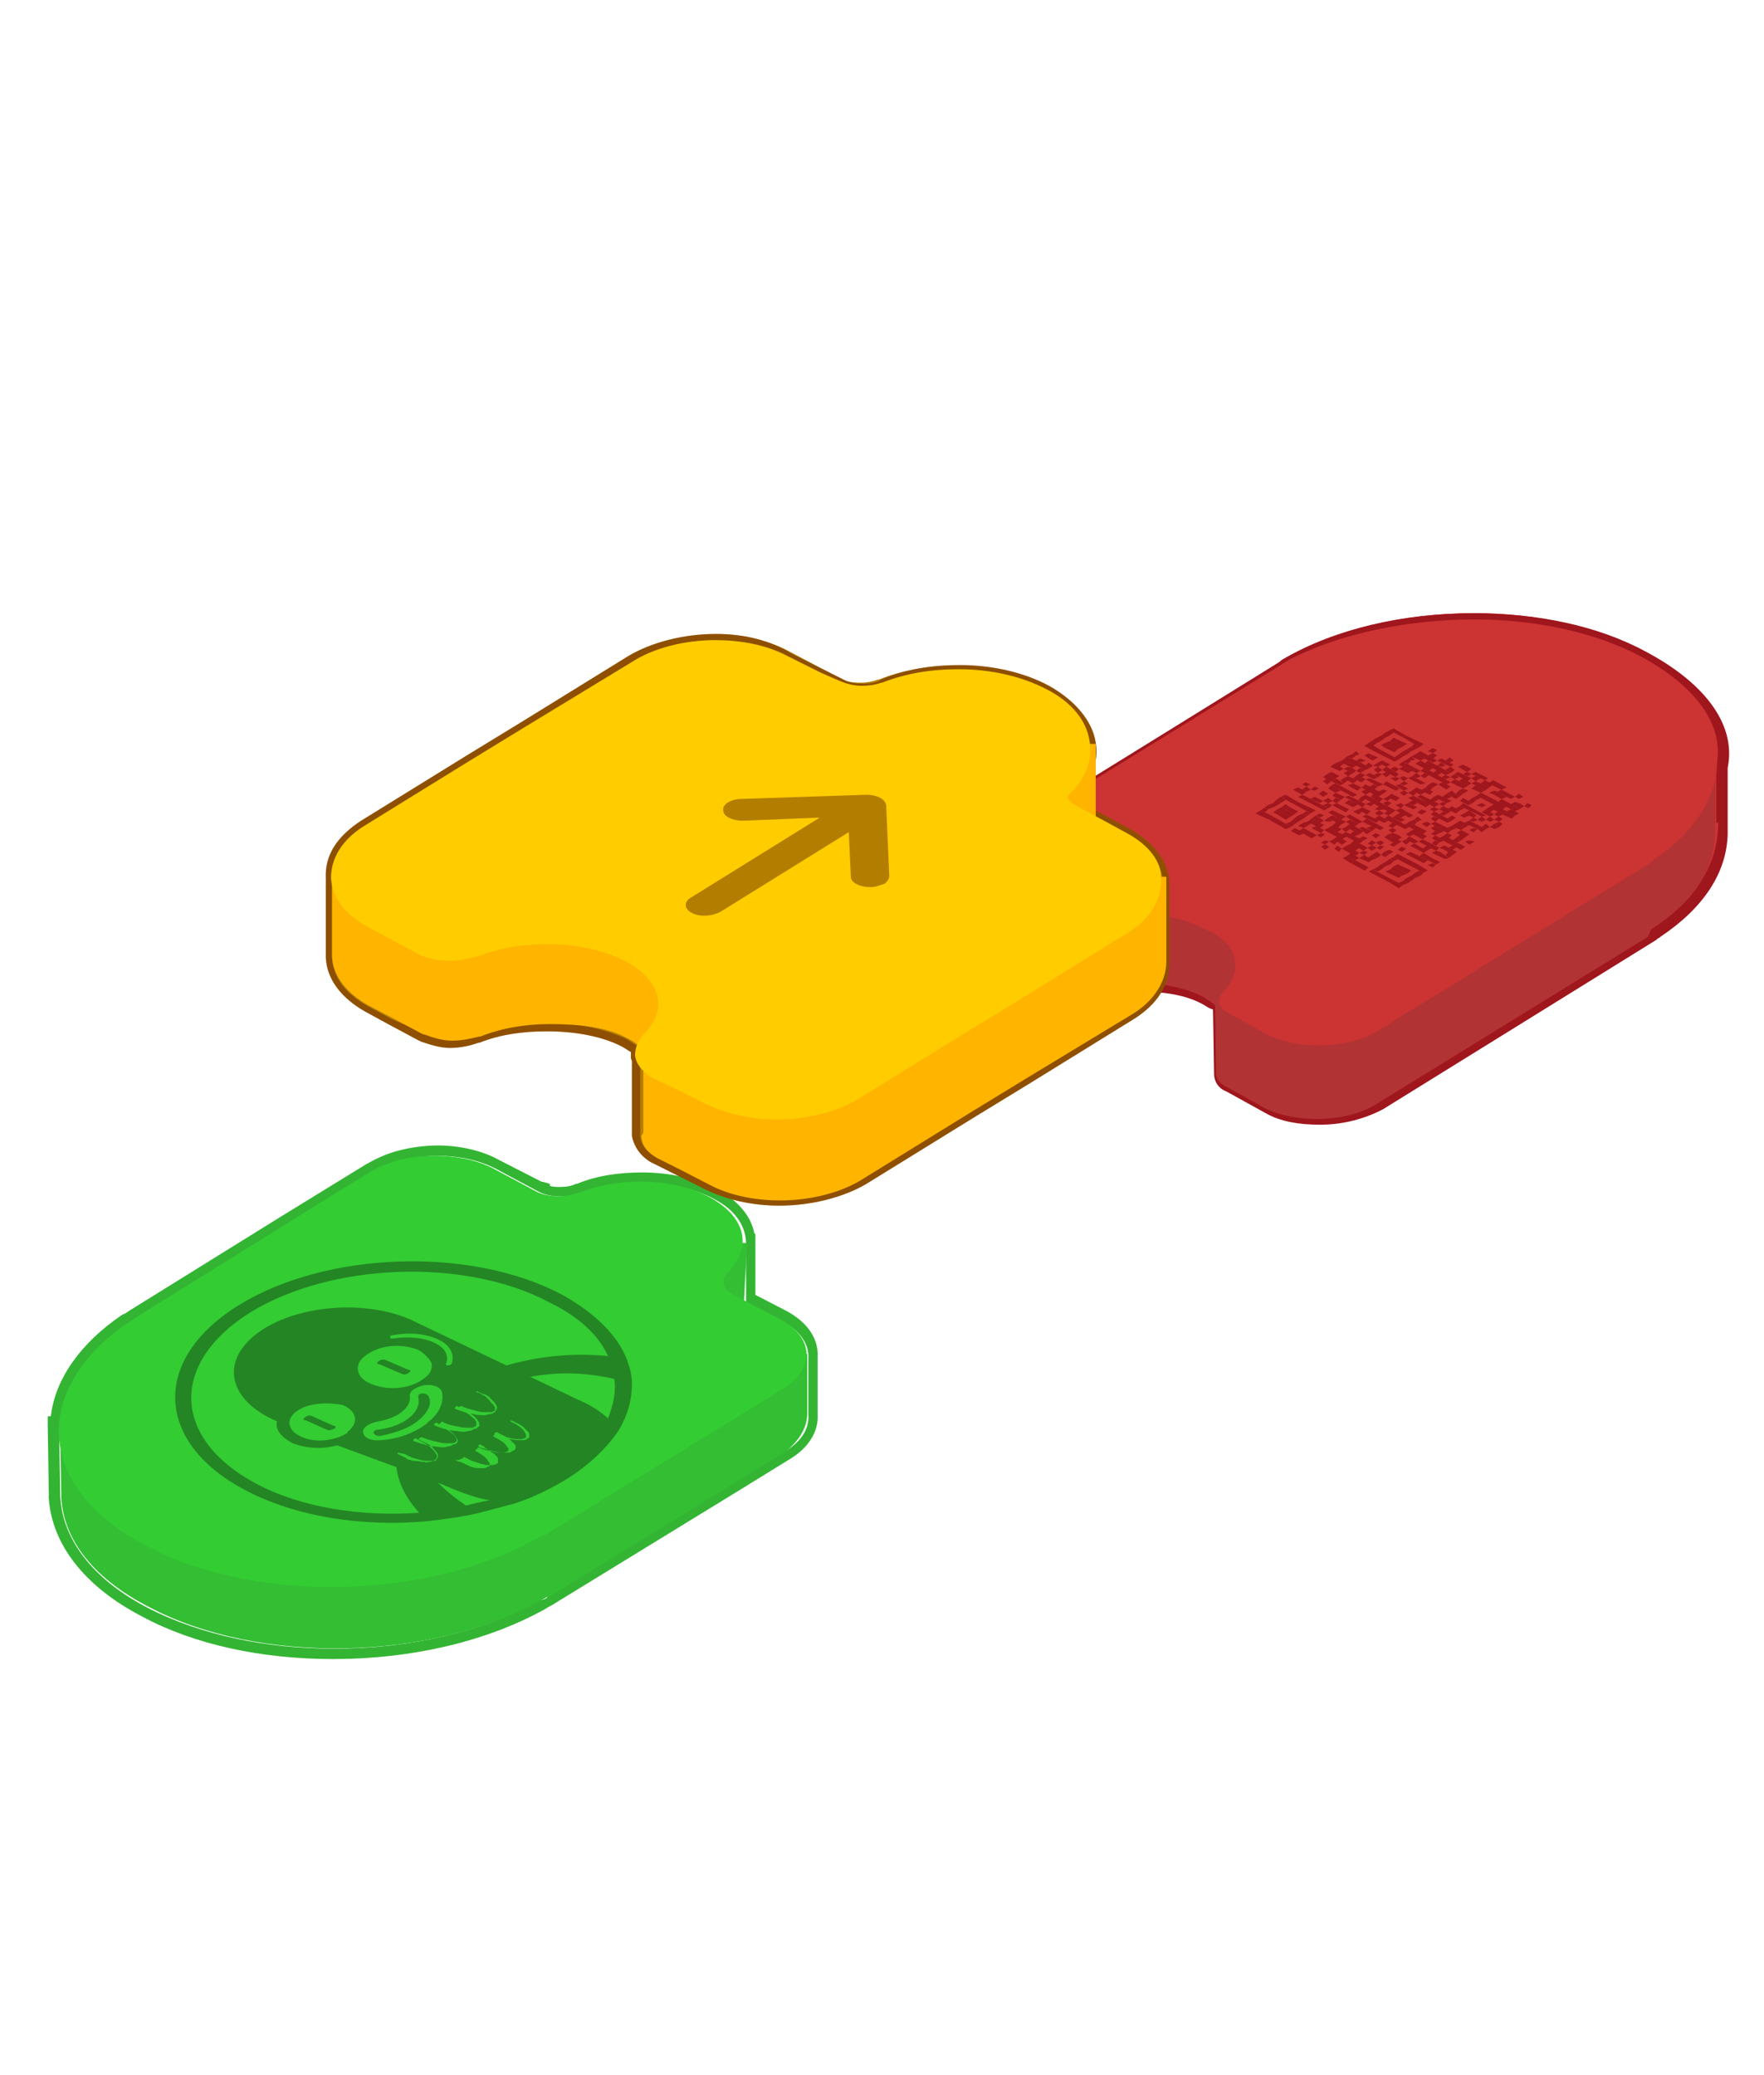 <?xml version="1.0" encoding="utf-8"?>
<!-- Generator: Adobe Illustrator 19.1.0, SVG Export Plug-In . SVG Version: 6.00 Build 0)  -->
<svg version="1.1" id="Capa_1" xmlns="http://www.w3.org/2000/svg" xmlns:xlink="http://www.w3.org/1999/xlink" x="0px" y="0px"
	 viewBox="-844 441 170 200" style="enable-background:new -844 441 170 200;" xml:space="preserve">
<style type="text/css">
	.st0{opacity:0.1;}
	.st1{fill:#33B533;}
	.st2{fill:#33BE33;}
	.st3{fill:#33CC33;}
	.st4{opacity:0.3;}
	.st5{fill:none;}
	.st6{fill:#CC3333;}
	.st7{fill:#9F161D;}
	.st8{fill:#B23333;}
	.st9{fill:#FFB400;}
	.st10{fill:#CB7000;}
	.st11{fill:#FFCC00;}
</style>
<g>
</g>
<g>
</g>
<g>
</g>
<g>
</g>
<g>
</g>
<g>
</g>
<g>
	<g>
		<g class="st0">
		</g>
		<g>
			<g>
				<g>
					<path class="st1" d="M-801.8,552.4c2,0,3.9,0.4,5.5,1.2l4.3,2.3l0,0l0,0l0,0l0,0c0.6,0.3,1.3,0.4,2,0.4c0.7,0,1.3-0.1,1.9-0.3
						c0,0,0,0,0.1,0c1.8-0.7,3.8-1,5.9-1c2.4,0,4.9,0.5,6.8,1.5c2.2,1.1,3.2,2.7,3.2,4.4l0,0v5.6l3.4,1.8c1.8,0.9,2.7,2.3,2.6,3.6
						v5.5c0.1,1.3-0.7,2.6-2.3,3.5l-8.3,5.1l3.6-2.2l-16.8,10.3l-1.3,0.8c-0.2,0.2-0.4,0.3-0.7,0.3c-5.6,3.1-12.7,4.7-19.9,4.7
						c-6.5,0-12.8-1.3-17.9-3.9c-5.6-2.9-8.4-6.9-8.5-11l0,0l-0.1-6.3h0.1c0.2-3.5,2.4-7.1,6.7-10c0.2-0.2,0.3-0.3,0.6-0.4l18-11.2
						l-3.6,2.2l8.3-5.1c0.9-0.5,1.8-0.9,2.8-1.2C-804.3,552.6-803.1,552.4-801.8,552.4 M-801.8,551.4L-801.8,551.4
						c-1.3,0-2.7,0.2-3.8,0.5c-1.2,0.3-2.2,0.8-3.1,1.3l-8.3,5.1l0,0l-14.5,9c-0.3,0.2-0.4,0.3-0.7,0.4c-4,2.7-6.5,6.2-6.9,9.8h-0.3
						v1l0.1,6.3v0.6l0,0c0.3,4.4,3.4,8.5,9,11.4c5,2.7,11.5,4.1,18.4,4.1c7.6,0,14.8-1.7,20.4-4.8c0.3-0.2,0.5-0.3,0.7-0.4l1.3-0.8
						l16.8-10.3l0,0l4.7-2.9c1.9-1.1,2.9-2.7,2.8-4.4v-5.5c0.1-1.8-1-3.4-3.1-4.5l-2.9-1.5v-5v-0.9h-0.1c-0.3-1.7-1.6-3.2-3.6-4.3
						c-2-1-4.5-1.6-7.2-1.6c-2.2,0-4.4,0.3-6.3,1.1h-0.1c-0.4,0.2-0.9,0.3-1.5,0.3c-0.3,0-0.7,0-1-0.1v-0.2l-0.7-0.2h-0.1l0,0
						l-4.1-2.1C-797.5,551.9-799.7,551.4-801.8,551.4L-801.8,551.4L-801.8,551.4z"/>
				</g>
			</g>
			<g>
				<path class="st2" d="M-766.2,577.2v-5.7l-3.4-0.4l1.5,3.3c-0.2-0.2-0.4-0.3-0.7-0.4l-4.4-2.3c-1.1-0.6-1.3-1.5-0.5-2.2
					c0.9-0.9,1.4-2.1,1.4-3.1l0,0l0.3-5.6h-1.6v2.3c-0.9-0.3-1.1-0.5-1.5-0.8c-3.5-1.9-9-2-12.9-0.4c0,0-0.1,0-0.2,0
					c-1.2,0.4-2.8,0.7-3.8,0.2l-0.1,0.2l0,0v-0.3v-0.1l-4.3-2.3c-2.5-1.3-6.1-1.5-9.1-0.8c-1,0.3-2,0.7-2.8,1.1l-8.3,5.1l3.6-2.2
					l-18,11.2c-0.2,0.2-0.3,0.3-0.4,0.4c-2.6,1.8-4.4,3.8-5.3,5.9v-1.8h-1.5l0.1,6.4l0,0c0,4.1,2.8,8.1,8.5,11
					c10.6,5.6,27.2,5.2,37.8-0.7c0.3-0.1,0.4-0.3,0.7-0.3l1.3-0.8l16.8-10.3l-3.6,2.2l8.3-5.1C-766.9,579.8-766.2,578.5-766.2,577.2
					z"/>
				<g>
					<path class="st3" d="M-829.9,590c10.6,5.6,27.2,5.2,37.8-0.8c0.3-0.1,0.4-0.3,0.7-0.3l1.3-0.8l16.8-10.3l-3.6,2.2l8.3-5.1
						c3.2-2,3.1-5-0.3-6.8l-4.4-2.3c-1.1-0.6-1.3-1.5-0.5-2.2c2.3-2.4,1.7-5.3-1.8-7.2s-8.7-2-12.7-0.4c0,0,0,0-0.1,0
						c-1.2,0.4-2.7,0.4-3.8-0.1l0,0l0,0l0,0l0,0l-4.3-2.3c-2.5-1.3-6.1-1.5-9.1-0.8c-1,0.3-2,0.7-2.8,1.2l-8.3,5.1l3.6-2.2l-18,11.2
						c-0.2,0.2-0.4,0.3-0.6,0.4C-841.1,575-840.5,584.5-829.9,590z"/>
					<g>
						<g>
							<g>
								<path class="st2" d="M-821,566.8c-8.4,5.2-8.1,13.2,0.6,17.8c4.9,2.6,11.4,3.6,17.7,3c1.6-0.2,3.3-0.4,4.9-0.8
									c1.2-0.3,2.3-0.6,3.4-0.9c1.9-0.6,3.6-1.5,5.1-2.4c2.2-1.4,3.8-3,4.9-4.6c0.9-1.5,1.3-3,1.3-4.5c0-0.9-0.2-1.6-0.5-2.4
									c-0.9-2.3-3-4.4-6.2-6.2C-798.6,561.1-812.6,561.6-821,566.8z M-799.1,586.1c-0.9-0.6-1.9-1.4-2.7-2.2l1.7,0.7
									c1,0.4,2.1,0.8,3.3,1C-797.5,585.7-798.2,585.9-799.1,586.1z M-785.4,577.7c-0.8-0.7-1.7-1.3-2.9-1.8l-4.6-2.2
									c3.2-0.6,5.9-0.3,8.1,0.2C-784.6,575.1-784.9,576.4-785.4,577.7z M-785.4,571.7c-3-0.3-6.3-0.1-9.8,0.9l-9.2-4.4
									c-4.5-2-11.2-1.4-14.8,1.3s-2.8,6.4,1.7,8.4l0.2,0.1c-0.2,0.8,0.4,1.5,1.5,2.1c1.3,0.5,2.9,0.6,4.3,0.2l5.7,2.1
									c0.2,1.7,1.1,3.2,2.2,4.4c-5.6,0.4-11.4-0.5-15.7-2.8c-8.1-4.3-8.4-11.6-0.6-16.5c7.8-4.8,20.7-5.3,28.8-1
									C-788.2,567.9-786.3,569.7-785.4,571.7z"/>
							</g>
							<g class="st4">
								<path d="M-821,566.8c-8.4,5.2-8.1,13.2,0.6,17.8c4.9,2.6,11.4,3.6,17.7,3c1.6-0.2,3.3-0.4,4.9-0.8c1.2-0.3,2.3-0.6,3.4-0.9
									c1.9-0.6,3.6-1.5,5.1-2.4c2.2-1.4,3.8-3,4.9-4.6c0.9-1.5,1.3-3,1.3-4.5c0-0.9-0.2-1.6-0.5-2.4c-0.9-2.3-3-4.4-6.2-6.2
									C-798.6,561.1-812.6,561.6-821,566.8z M-799.1,586.1c-0.9-0.6-1.9-1.4-2.7-2.2l1.7,0.7c1,0.4,2.1,0.8,3.3,1
									C-797.5,585.7-798.2,585.9-799.1,586.1z M-785.4,577.7c-0.8-0.7-1.7-1.3-2.9-1.8l-4.6-2.2c3.2-0.6,5.9-0.3,8.1,0.2
									C-784.6,575.1-784.9,576.4-785.4,577.7z M-785.4,571.7c-3-0.3-6.3-0.1-9.8,0.9l-9.2-4.4c-4.5-2-11.2-1.4-14.8,1.3
									s-2.8,6.4,1.7,8.4l0.2,0.1c-0.2,0.8,0.4,1.5,1.5,2.1c1.3,0.5,2.9,0.6,4.3,0.2l5.7,2.1c0.2,1.7,1.1,3.2,2.2,4.4
									c-5.6,0.4-11.4-0.5-15.7-2.8c-8.1-4.3-8.4-11.6-0.6-16.5c7.8-4.8,20.7-5.3,28.8-1C-788.2,567.9-786.3,569.7-785.4,571.7z"/>
							</g>
						</g>
						<g>
							<g>
								<g>
									<path class="st3" d="M-803.7,571.1c-1.5-0.6-3.4-0.5-4.7,0.3c-0.1,0.1-0.2,0.1-0.3,0.2c-0.6,0.4-0.9,0.9-0.8,1.5
										s0.6,1,1.3,1.3c1.5,0.6,3.4,0.5,4.7-0.3c0.1-0.1,0.2-0.1,0.3-0.2c0.6-0.4,0.9-0.9,0.8-1.5
										C-802.6,572-803,571.5-803.7,571.1z"/>
									<path class="st3" d="M-813.3,576.3c-0.9,0.1-1.5,0.3-2.1,0.7c-1.1,0.8-0.9,1.9,0.5,2.5c0.7,0.3,1.5,0.4,2.3,0.3
										c0.8-0.1,1.4-0.3,1.9-0.6c0.1,0,0.2-0.1,0.2-0.2c0.5-0.4,0.8-0.9,0.7-1.4s-0.5-0.9-1.2-1.2
										C-811.6,576.3-812.5,576.2-813.3,576.3z"/>
								</g>
							</g>
						</g>
						<path class="st5" d="M-819.9,584.2c8.5,4.4,21.9,3.9,29.9-1c8.1-5,7.9-12.7-0.6-17.1s-21.9-3.9-29.9,1
							C-828.7,572.2-828.4,579.8-819.9,584.2"/>
						<g>
							<g>
								<path class="st2" d="M-804.6,573.3c0.2-0.1,0.2-0.3-0.1-0.3l-2.1-0.9c-0.2-0.1-0.5-0.1-0.7,0.1c-0.2,0.1-0.2,0.3,0.1,0.3
									l2.1,0.9C-805.1,573.5-804.8,573.5-804.6,573.3"/>
							</g>
							<g class="st4">
								<path d="M-804.6,573.3c0.2-0.1,0.2-0.3-0.1-0.3l-2.1-0.9c-0.2-0.1-0.5-0.1-0.7,0.1c-0.2,0.1-0.2,0.3,0.1,0.3l2.1,0.9
									C-805.1,573.5-804.8,573.5-804.6,573.3"/>
							</g>
						</g>
						<g>
							<g>
								<path class="st2" d="M-811.8,578.7c0.2-0.1,0.2-0.3-0.1-0.3l-2-0.9c-0.2-0.1-0.5-0.1-0.7,0.1c-0.2,0.1-0.2,0.3,0.1,0.3
									l2,0.9C-812.3,578.9-812,578.8-811.8,578.7"/>
							</g>
							<g class="st4">
								<path d="M-811.8,578.7c0.2-0.1,0.2-0.3-0.1-0.3l-2-0.9c-0.2-0.1-0.5-0.1-0.7,0.1c-0.2,0.1-0.2,0.3,0.1,0.3l2,0.9
									C-812.3,578.9-812,578.8-811.8,578.7"/>
							</g>
						</g>
						<path class="st3" d="M-803,578.3c-1.1,0.8-2.6,1.4-4.3,1.5c-0.9,0.1-1.6-0.2-1.7-0.7c-0.1-0.5,0.5-0.9,1.4-1.1
							c1.9-0.3,3.2-1.3,3.1-2.4c-0.1-0.5,0.5-0.9,1.4-1.1c0.9-0.1,1.6,0.2,1.7,0.7c0.2,1-0.3,2.1-1.4,2.9
							C-802.8,578.2-802.9,578.2-803,578.3"/>
						<g>
							<g>
								<path class="st2" d="M-803.8,578c-0.9,0.7-2.1,1.1-3.6,1.4c-0.3,0-0.5-0.1-0.6-0.3c0-0.2,0.2-0.3,0.4-0.3
									c2.5-0.3,4.3-1.7,3.9-3.2c0-0.2,0.2-0.3,0.4-0.3c0.3,0,0.5,0.1,0.6,0.3C-802.3,576.3-802.8,577.2-803.8,578"/>
							</g>
							<g class="st4">
								<path d="M-803.8,578c-0.9,0.7-2.1,1.1-3.6,1.4c-0.3,0-0.5-0.1-0.6-0.3c0-0.2,0.2-0.3,0.4-0.3c2.5-0.3,4.3-1.7,3.9-3.2
									c0-0.2,0.2-0.3,0.4-0.3c0.3,0,0.5,0.1,0.6,0.3C-802.3,576.3-802.8,577.2-803.8,578"/>
							</g>
						</g>
						<g>
							<g>
								<path class="st3" d="M-805.1,581.1c0.2,0.1,0.3,0.1,0.4,0.2c0.2,0.1,0.3,0.1,0.4,0.2c0.2,0,0.3,0.1,0.4,0.1s0.3,0.1,0.4,0.1
									c0.3,0.1,0.6,0.1,0.9,0.1c0.2,0,0.3,0,0.4,0c0.2,0,0.3-0.1,0.3-0.2c0.1-0.1,0.1-0.2,0.1-0.3s0-0.2-0.1-0.3
									c-0.1-0.2-0.3-0.3-0.4-0.5c-0.3-0.3-0.9-0.5-1.4-0.8l0.3-0.2c0.5,0.2,1.1,0.4,1.7,0.5c0.3,0.1,0.6,0.1,0.9,0.1
									c0.2,0,0.3,0,0.4,0c0.1,0,0.3-0.1,0.3-0.1c0.1-0.1,0.1-0.1,0.1-0.2s0-0.2-0.1-0.3c-0.1-0.2-0.3-0.3-0.4-0.4
									c-0.1-0.1-0.2-0.2-0.3-0.2c-0.1-0.1-0.2-0.2-0.3-0.2c-0.1-0.1-0.3-0.1-0.3-0.2s-0.3-0.1-0.3-0.2l0.3-0.3
									c0.5,0.3,1,0.4,1.6,0.5c0.3,0.1,0.6,0.1,0.9,0.1c0.2,0,0.3,0,0.4,0c0.1,0,0.1,0,0.2-0.1h0.1l0,0l0,0l0,0l0,0l0,0l0,0l0,0
									l0.1-0.1c0,0,0,0,0-0.1v-0.1c0-0.1,0-0.2-0.1-0.3c-0.1-0.2-0.3-0.3-0.4-0.4c-0.3-0.3-0.8-0.5-1.3-0.8l0.3-0.2
									c0.3,0.1,0.5,0.2,0.8,0.3c0.2,0,0.3,0.1,0.4,0.1s0.3,0.1,0.4,0.1c0.3,0.1,0.6,0.1,0.9,0.1c0.2,0,0.3,0,0.4,0
									c0.1,0,0.2,0,0.2-0.1h0.1l0,0l0,0l0,0l0,0l0,0l0,0l0,0c0.1,0,0.1-0.1,0.1-0.1v-0.1c0-0.1,0-0.2-0.1-0.3
									c-0.1-0.2-0.3-0.3-0.4-0.5c-0.1-0.1-0.2-0.2-0.3-0.3s-0.2-0.2-0.3-0.2c-0.3-0.2-0.4-0.3-0.7-0.3l0,0c0,0,0,0,0-0.1h0.1
									c0.3,0.1,0.5,0.3,0.8,0.3c0.1,0.1,0.3,0.2,0.3,0.2c0.1,0.1,0.2,0.2,0.3,0.3c0.2,0.2,0.3,0.3,0.4,0.5
									c0.1,0.1,0.1,0.2,0.1,0.3c0,0.1,0,0.1-0.1,0.2c0,0.1-0.1,0.1-0.1,0.2c-0.2,0.1-0.3,0.2-0.5,0.2c-0.2,0-0.3,0.1-0.5,0.1
									c-0.3,0-0.7,0-1-0.1c-0.7-0.1-1.3-0.3-1.8-0.5c-0.1,0-0.1-0.1,0-0.2c0.1-0.1,0.2-0.1,0.3,0l0,0l0,0c0.5,0.3,1,0.5,1.5,0.9
									c0.2,0.2,0.3,0.3,0.4,0.5c0.1,0.1,0.1,0.2,0.1,0.3v0.1c0,0,0,0.1-0.1,0.1c-0.1,0.1-0.1,0.1-0.2,0.2l0,0l0,0l0,0l0,0l0,0l0,0
									h-0.1c0,0-0.1,0-0.2,0.1c-0.1,0-0.2,0.1-0.3,0.1c-0.2,0-0.4,0.1-0.6,0.1c-0.3,0-0.7-0.1-1-0.1c-0.7-0.1-1.3-0.3-1.8-0.5
									c-0.1-0.1-0.1-0.2,0-0.2c0.1-0.1,0.3-0.1,0.3,0l0,0c0.5,0.3,1,0.5,1.4,0.9c0.2,0.2,0.3,0.3,0.4,0.5c0.1,0.1,0.1,0.2,0.1,0.3
									c0,0.1-0.1,0.3-0.3,0.3s-0.3,0.2-0.5,0.2s-0.4,0.1-0.6,0.1c-0.3,0-0.7-0.1-1-0.1c-0.7-0.1-1.2-0.3-1.8-0.5l0,0
									c-0.1,0-0.1-0.1,0-0.2c0.1-0.1,0.2-0.1,0.3,0l0,0c0.5,0.3,1,0.5,1.4,0.9c0.2,0.2,0.3,0.3,0.4,0.5c0.1,0.1,0.1,0.2,0.1,0.3
									c0,0.1-0.1,0.3-0.2,0.3c-0.2,0.1-0.3,0.2-0.5,0.2s-0.3,0.1-0.5,0c-0.3,0-0.7-0.1-1-0.1c-0.2,0-0.3-0.1-0.4-0.1
									c-0.2,0-0.3-0.1-0.4-0.2c-0.2-0.1-0.3-0.1-0.4-0.2c-0.2-0.1-0.3-0.1-0.4-0.2c0,0,0,0,0-0.1
									C-805.2,581.1-805.2,581.1-805.1,581.1"/>
							</g>
						</g>
						<g>
							<g>
								<path class="st3" d="M-800.4,581.6c0.3,0.1,0.5,0.3,0.8,0.3c0.1,0.1,0.3,0.1,0.4,0.2c0.2,0.1,0.3,0.1,0.4,0.2
									c0.3,0.1,0.6,0.2,0.9,0.2c0.2,0,0.3,0,0.4,0c0.2,0,0.3,0,0.4-0.1c0.1,0,0.2-0.1,0.3-0.1l0,0l0,0l0,0l0,0l0,0l0,0l0,0l0,0
									l0,0l0,0l0,0c0,0,0,0,0-0.1s0-0.2-0.1-0.3c-0.1-0.1-0.1-0.2-0.2-0.3c-0.2-0.2-0.3-0.3-0.5-0.4c-0.1-0.1-0.2-0.1-0.3-0.2
									c-0.1-0.1-0.3-0.1-0.3-0.2l0.3-0.3c0.4,0.2,0.9,0.3,1.4,0.4c0.3,0.1,0.5,0.1,0.8,0.1c0.1,0,0.3,0,0.3,0s0.2-0.1,0.3-0.1
									c0.1-0.1,0.1-0.1,0.1-0.2c0-0.1,0-0.2-0.1-0.2c-0.1-0.2-0.2-0.3-0.3-0.4c-0.3-0.3-0.7-0.4-1.1-0.7l0.3-0.2
									c0.4,0.2,0.9,0.3,1.4,0.4c0.3,0.1,0.5,0.1,0.8,0.1c0.1,0,0.3,0,0.3,0s0.3-0.1,0.3-0.1l0.1-0.1v-0.1c0-0.1,0-0.2-0.1-0.3
									c-0.1-0.2-0.2-0.3-0.3-0.4c-0.3-0.3-0.7-0.5-1.1-0.7c0,0,0,0,0-0.1h0.1c0.4,0.2,0.9,0.4,1.2,0.7c0.2,0.2,0.3,0.3,0.4,0.4
									c0.1,0.1,0.1,0.2,0.1,0.3s0,0.1,0,0.2s-0.1,0.1-0.1,0.1c-0.1,0.1-0.3,0.2-0.4,0.2c-0.2,0-0.3,0-0.4,0c-0.3,0-0.6,0-0.9-0.1
									c-0.5-0.1-1-0.3-1.5-0.4c-0.1,0-0.1-0.1,0-0.2c0.1-0.1,0.2-0.1,0.3,0l0,0l0,0c0.4,0.2,0.9,0.4,1.2,0.7
									c0.2,0.2,0.3,0.3,0.4,0.4c0.1,0.1,0.1,0.2,0.1,0.3s-0.1,0.3-0.2,0.3s-0.3,0.2-0.4,0.2c-0.2,0-0.3,0-0.5,0
									c-0.3,0-0.6,0-0.9-0.1c-0.5-0.1-1-0.3-1.5-0.4c-0.1-0.1-0.1-0.2-0.1-0.2c0.1-0.1,0.3-0.1,0.3,0l0,0c0.2,0.1,0.3,0.1,0.3,0.2
									s0.3,0.1,0.3,0.2c0.3,0.2,0.4,0.3,0.6,0.4c0.1,0.1,0.2,0.2,0.3,0.3c0.1,0.1,0.1,0.2,0.1,0.3v0.1v0.1v0.1l0,0l0,0l0,0l0,0
									l0,0l0,0l0,0l0,0c-0.2,0.1-0.3,0.2-0.6,0.2c-0.2,0-0.3,0-0.5,0s-0.3-0.1-0.5-0.1c-0.3-0.1-0.6-0.2-0.9-0.3
									c-0.2-0.1-0.3-0.1-0.4-0.2c-0.2-0.1-0.3-0.1-0.3-0.2C-799.9,581.9-800.1,581.7-800.4,581.6
									C-800.4,581.6-800.4,581.6-800.4,581.6C-800.4,581.6-800.4,581.6-800.4,581.6L-800.4,581.6"/>
							</g>
						</g>
						<g>
							<g>
								<path class="st3" d="M-800.5,572.5c-0.1,0-0.2,0.1-0.3,0.1c-0.2,0-0.3-0.1-0.2-0.2c0.3-0.9-0.2-1.6-1.4-2.1
									c-1-0.4-2.4-0.5-3.7-0.3c-0.2,0-0.3,0-0.3-0.1s0-0.2,0.2-0.2c1.5-0.3,3-0.2,4.2,0.3C-800.7,570.5-800.1,571.5-800.5,572.5
									C-800.4,572.5-800.4,572.5-800.5,572.5"/>
							</g>
						</g>
					</g>
				</g>
			</g>
		</g>
	</g>
	<g>
		<g class="st0">
		</g>
		<g>
			<g>
				<g>
					<path class="st6" d="M-717,548.5c-1.9,0-3.7-0.2-5-0.9l-3.8-2c-0.7-0.3-1-0.9-1-1.4l-0.1-6.3c-0.3-0.3-0.6-0.4-0.9-0.6
						c-1.6-0.9-3.7-1.3-5.9-1.3c-1.9,0-3.7,0.3-5.2,0.9c0,0,0,0-0.1,0c-0.5,0.2-1.1,0.3-1.7,0.3c-0.7,0-1.4-0.2-2-0.4
						c-0.1,0-0.1-0.1-0.1-0.1l-3.8-2c-1.5-0.8-2.4-2-2.5-3.2v-0.1v-7.2v-0.1c0.1-1.1,0.9-2.2,2.2-3.1l26.3-16.2
						c0.1-0.1,0.3-0.2,0.4-0.3c4.9-2.8,11.4-4.4,18.2-4.4c6.1,0,12,1.3,16.3,3.6c5.2,2.7,7.9,6.8,7.9,10.9v6.3c0,0-0.2,0.1-0.2,0.2
						c-0.1,3.6-2.4,6.9-6.4,9.7c0,0-0.1,0.1-0.2,0.1c-0.1,0.1-0.2,0.1-0.3,0.2l-26.3,16C-712.6,548.2-714.8,548.5-717,548.5
						L-717,548.5z"/>
					<g>
						<path class="st7" d="M-701.9,500.7c5.8,0,11.5,1.2,15.9,3.5c5.3,2.8,8.3,6.7,7.4,10.6v5.5h0.2c-0.1,4.3-2.1,7.1-6.2,9.8
							c-0.1,0.1-0.3,0.4-0.3,0.5l-26.3,16.4c-1.5,0.9-3.7,1.5-5.7,1.5c-1.8,0-3.5-0.3-4.9-1l-3.8-2.1c-0.6-0.3-0.9-0.7-0.9-1.1
							l-0.1-6.5c-0.3-0.3-0.7-0.5-1.1-0.7c-1.7-0.9-3.8-1.4-6-1.4c-1.9,0-3.7,0.3-5.3,0.9l0,0c-0.5,0.2-1,0.3-1.6,0.3
							c-0.7,0-1.3-0.6-1.8-0.8v-0.5l0,0l-3.8-1.6c-1.5-0.8-2.2-1.6-2.3-2.7v-0.3v-7.4l0,0c0.1-0.9,0.8-1.7,2.1-2.6l26.3-16.2
							c0.1-0.1,0.3-0.1,0.3-0.2C-715,502.1-708.4,500.7-701.9,500.7 M-701.9,500.1c-6.9,0-13.4,1.5-18.4,4.4
							c-0.2,0.1-0.3,0.2-0.4,0.3l-26.3,16.3c-1.5,0.9-2.2,2.1-2.4,3.2c0,0.1,0,0.1,0,0.2v7.2c0,0.1,0,0.1,0,0.2
							c0.1,1.4,1,2.6,2.7,3.4l3.8,2c0,0,0.1,0.1,0.2,0.1c0.6,0.3,1.4,0.4,2.1,0.4c0.7,0,1.3-0.1,1.9-0.3h0.1c1.5-0.6,3.2-0.9,5-0.9
							c2.1,0,4.2,0.4,5.7,1.3c0.3,0.2,0.5,0.3,0.8,0.4l0.1,6.2c0,0.7,0.4,1.4,1.2,1.7l3.8,2.1c1.4,0.8,3.2,1.1,5.2,1.1
							c2.3,0,4.4-0.6,6.1-1.5l26.3-16.3c0.1-0.1,0.2-0.2,0.3-0.2l0.1-0.1c4.2-2.8,6.4-6.2,6.5-9.9c0-0.1,0-0.2,0-0.2v-6.2
							c0.9-4.4-2.6-8.4-7.9-11.2C-690,501.3-695.9,500.1-701.9,500.1L-701.9,500.1z"/>
					</g>
				</g>
				<g>
					<path class="st8" d="M-678.6,513.5h-1.7v2.8c-0.9-1.9-3.1-3.6-5.8-5c-9.6-5-24.5-4.6-34,0.9c-0.1,0.1-0.2,0.2-0.3,0.2
						l-25.2,15.2l-0.5-3.8h-2.7v7.5v0.2c0,1.1,0.8,1.8,2.3,2.6l3.8,1.7l0,0v0.5c0.9,0.5,2.4,0.7,3.4,0.3v0.1
						c3.5-1.4,8.2-1.2,11.3,0.4c0.4,0.3,0.8,0.5,1.1,0.8l0.1,6.6c0,0.4,0.3,0.9,0.9,1.2l3.8,2.1c3,1.5,7.7,1.4,10.6-0.3l26.3-16.2
						c0.1-0.1,0.3-0.7,0.3-0.7c4.1-2.7,6.2-5.6,6.2-9.8l0,0V513.5z"/>
					<g>
						<g>
							<g>
								<g>
									<path class="st6" d="M-726.1,536.6c-0.7,0.7-0.5,1.5,0.4,2l3.8,2.1c3,1.5,7.7,1.4,10.6-0.3l26.3-16.2
										c0.1-0.1,0.3-0.2,0.3-0.3c8.7-5.8,8.2-14.5-1.4-19.4c-9.6-5-24.6-4.6-34,0.9c-0.1,0.1-0.3,0.2-0.3,0.2l-26.3,16.2
										c-2.8,1.8-2.7,4.4,0.2,6.1l3.8,2.1l0,0l0,0c0.9,0.5,2.4,0.5,3.4,0.1l0,0c3.5-1.4,8.2-1.3,11.3,0.4
										C-724.7,531.8-724.1,534.4-726.1,536.6z"/>
								</g>
							</g>
						</g>
					</g>
				</g>
			</g>
			<g>
				<polygon class="st7" points="-723,519.4 -722.5,519.1 -721.3,519.7 -721.7,520 				"/>
				<polygon class="st7" points="-721.7,520 -721.3,519.7 -719.6,520.7 -720.1,520.9 				"/>
				<polygon class="st7" points="-719.6,521.1 -719.2,520.8 -718.3,521.3 -718.8,521.5 				"/>
				<polygon class="st7" points="-716.7,522.6 -716.3,522.4 -715.9,522.6 -716.3,522.9 				"/>
				<polygon class="st7" points="-714.6,523.7 -714.2,523.5 -713.4,523.9 -713.8,524.2 				"/>
				<polygon class="st7" points="-713.8,524.2 -713.4,523.9 -712.1,524.6 -712.5,524.9 				"/>
				<polygon class="st7" points="-712.1,525 -711.7,524.8 -709.6,525.9 -710,526.1 				"/>
				<polygon class="st7" points="-710,526.1 -709.6,525.9 -708.8,526.3 -709.2,526.6 				"/>
				<polygon class="st7" points="-722.5,519.1 -722.2,518.9 -721.8,519 -722.1,519.3 				"/>
				<polygon class="st7" points="-720.1,520.4 -719.6,520.2 -719.2,520.4 -719.6,520.7 				"/>
				<polygon class="st7" points="-718.8,521.1 -718.4,520.8 -717.1,521.5 -717.6,521.8 				"/>
				<polygon class="st7" points="-716.7,522.2 -716.3,522 -715.9,522.1 -716.3,522.4 				"/>
				<polygon class="st7" points="-715.4,522.8 -715.1,522.5 -714.7,522.8 -715,523.1 				"/>
				<polygon class="st7" points="-714.2,523.5 -713.8,523.2 -713,523.7 -713.4,523.9 				"/>
				<polygon class="st7" points="-711.7,524.8 -711.3,524.6 -710.9,524.8 -711.2,525 				"/>
				<polygon class="st7" points="-709.2,526.1 -708.8,525.9 -708.3,526.1 -708.8,526.3 				"/>
				<polygon class="st7" points="-722.2,518.9 -721.8,518.6 -721.3,518.8 -721.8,519 				"/>
				<polygon class="st7" points="-721.3,519.3 -720.9,519 -720.5,519.3 -720.9,519.5 				"/>
				<polygon class="st7" points="-720.9,519.5 -720.5,519.3 -719.6,519.7 -720.1,520 				"/>
				<polygon class="st7" points="-719.6,520.2 -719.3,519.9 -718.9,520.2 -719.2,520.4 				"/>
				<polygon class="st7" points="-718.9,520.6 -718.4,520.3 -718,520.6 -718.4,520.8 				"/>
				<polygon class="st7" points="-717.1,521.5 -716.7,521.3 -716.3,521.4 -716.7,521.7 				"/>
				<polygon class="st7" points="-715.9,522.1 -715.5,521.9 -715.1,522.1 -715.4,522.4 				"/>
				<polygon class="st7" points="-714.7,522.8 -714.2,522.5 -713,523.2 -713.4,523.5 				"/>
				<polygon class="st7" points="-713,523.7 -712.5,523.4 -711.8,523.9 -712.1,524.1 				"/>
				<polygon class="st7" points="-711.3,524.6 -710.9,524.3 -710.5,524.5 -710.9,524.8 				"/>
				<polygon class="st7" points="-710.5,525 -710,524.8 -708.9,525.4 -709.2,525.6 				"/>
				<polygon class="st7" points="-708.8,525.9 -708.4,525.6 -708,525.9 -708.3,526.1 				"/>
				<polygon class="st7" points="-721.8,518.6 -721.3,518.4 -720.9,518.6 -721.3,518.8 				"/>
				<polygon class="st7" points="-720.9,519 -720.5,518.8 -720.1,519 -720.5,519.3 				"/>
				<polygon class="st7" points="-720.5,519.3 -720.1,519 -719.3,519.5 -719.6,519.7 				"/>
				<polygon class="st7" points="-719.3,519.9 -718.9,519.6 -718.4,519.9 -718.9,520.2 				"/>
				<polygon class="st7" points="-718.4,520.3 -718,520.2 -717.6,520.3 -718,520.6 				"/>
				<polygon class="st7" points="-717.6,520.8 -717.1,520.6 -716.4,521 -716.7,521.3 				"/>
				<polygon class="st7" points="-715.5,521.9 -715.1,521.6 -714.2,522.1 -714.7,522.4 				"/>
				<polygon class="st7" points="-714.2,522.5 -713.8,522.3 -713,522.7 -713.4,523 				"/>
				<polygon class="st7" points="-713,523.2 -712.6,523 -712.2,523.1 -712.5,523.4 				"/>
				<polygon class="st7" points="-712.2,523.7 -711.8,523.4 -711.3,523.7 -711.8,523.9 				"/>
				<polygon class="st7" points="-710.9,524.3 -710.5,524.1 -710,524.3 -710.5,524.5 				"/>
				<polygon class="st7" points="-710,524.8 -709.7,524.5 -708.4,525.2 -708.9,525.4 				"/>
				<polygon class="st7" points="-708.4,525.6 -708,525.4 -707.6,525.6 -708,525.9 				"/>
				<polygon class="st7" points="-721.3,518.4 -721,518.1 -720.6,518.4 -720.9,518.6 				"/>
				<polygon class="st7" points="-720.5,518.8 -720.1,518.5 -719.7,518.8 -720.1,519 				"/>
				<polygon class="st7" points="-720.1,519 -719.7,518.8 -718.9,519.2 -719.3,519.5 				"/>
				<polygon class="st7" points="-718.9,519.6 -718.4,519.4 -718,519.6 -718.4,519.9 				"/>
				<polygon class="st7" points="-718,520.2 -717.6,519.9 -716.4,520.5 -716.8,520.8 				"/>
				<polygon class="st7" points="-716.4,521 -716,520.8 -714.2,521.6 -714.7,521.9 				"/>
				<polygon class="st7" points="-713.8,522.3 -713.5,522 -712.2,522.7 -712.6,523 				"/>
				<polygon class="st7" points="-711.8,523.4 -711.3,523.1 -710.9,523.4 -711.3,523.7 				"/>
				<polygon class="st7" points="-710.5,524.1 -710.1,523.8 -709.7,524 -710,524.3 				"/>
				<polygon class="st7" points="-709.7,524.5 -709.3,524.3 -708,524.9 -708.4,525.2 				"/>
				<polygon class="st7" points="-708,525.4 -707.6,525.1 -707.1,525.4 -707.6,525.6 				"/>
				<polygon class="st7" points="-721,518.1 -720.6,517.8 -720.1,518.1 -720.6,518.4 				"/>
				<polygon class="st7" points="-718.4,519.4 -718.1,519.2 -717.7,519.4 -718,519.6 				"/>
				<polygon class="st7" points="-717.6,519.9 -717.2,519.6 -716.4,520.1 -716.8,520.3 				"/>
				<polygon class="st7" points="-716,520.8 -715.5,520.5 -714.7,520.9 -715.1,521.2 				"/>
				<polygon class="st7" points="-714.7,521.4 -714.3,521.2 -712.6,522 -713,522.3 				"/>
				<polygon class="st7" points="-712.2,522.7 -711.8,522.5 -711.3,522.7 -711.8,523 				"/>
				<polygon class="st7" points="-710.9,523.4 -710.6,523.1 -710.1,523.3 -710.5,523.6 				"/>
				<polygon class="st7" points="-710.1,523.8 -709.7,523.6 -709.3,523.8 -709.7,524 				"/>
				<polygon class="st7" points="-707.6,525.1 -707.2,524.9 -706.8,525.1 -707.1,525.4 				"/>
				<polygon class="st7" points="-720.6,517.8 -720.1,517.6 -718.9,518.3 -719.3,518.5 				"/>
				<polygon class="st7" points="-719.3,518.5 -718.9,518.3 -717.2,519.1 -717.7,519.4 				"/>
				<polygon class="st7" points="-717.2,519.6 -716.8,519.4 -716.4,519.6 -716.8,519.8 				"/>
				<polygon class="st7" points="-716.4,520.1 -716,519.8 -715.5,520.1 -716,520.2 				"/>
				<polygon class="st7" points="-715.5,520.5 -715.2,520.2 -714.8,520.5 -715.1,520.8 				"/>
				<polygon class="st7" points="-714.7,520.9 -714.3,520.7 -713.9,520.9 -714.3,521.2 				"/>
				<polygon class="st7" points="-713.9,521.4 -713.5,521.1 -713,521.4 -713.5,521.6 				"/>
				<polygon class="st7" points="-713,521.8 -712.6,521.6 -712.2,521.8 -712.6,522 				"/>
				<polygon class="st7" points="-712.2,522.3 -711.8,522 -711.4,522.2 -711.8,522.5 				"/>
				<polygon class="st7" points="-711.3,522.7 -711,522.5 -710.6,522.6 -711,522.9 				"/>
				<polygon class="st7" points="-710.6,523.1 -710.1,522.9 -709.7,523.1 -710.1,523.3 				"/>
				<polygon class="st7" points="-709.7,523.6 -709.3,523.3 -707.2,524.4 -707.6,524.7 				"/>
				<polygon class="st7" points="-707.6,524.7 -707.2,524.4 -706.4,524.9 -706.8,525.1 				"/>
				<polygon class="st7" points="-716,519.8 -715.6,519.6 -714.3,520.2 -714.8,520.5 				"/>
				<polygon class="st7" points="-714.3,520.7 -713.9,520.4 -712.6,521.1 -713,521.4 				"/>
				<polygon class="st7" points="-711.4,522.2 -711,522 -710.6,522.2 -711,522.5 				"/>
				<polygon class="st7" points="-718.9,517.8 -718.5,517.6 -718.1,517.8 -718.5,518 				"/>
				<polygon class="st7" points="-718.5,518 -718.1,517.8 -716,518.9 -716.4,519.1 				"/>
				<polygon class="st7" points="-716,519.3 -715.6,519.1 -714.3,519.7 -714.8,520 				"/>
				<polygon class="st7" points="-714.3,520.2 -713.9,520 -713.1,520.4 -713.5,520.7 				"/>
				<polygon class="st7" points="-713,520.8 -712.7,520.7 -711.8,521.1 -712.3,521.4 				"/>
				<polygon class="st7" points="-711.8,521.5 -711.4,521.3 -711,521.5 -711.4,521.8 				"/>
				<polygon class="st7" points="-710.1,522.4 -709.7,522.2 -709.4,522.4 -709.7,522.6 				"/>
				<polygon class="st7" points="-709.3,522.9 -708.9,522.6 -708.5,522.8 -708.9,523.1 				"/>
				<polygon class="st7" points="-708.5,523.3 -708.1,523.1 -706.4,523.9 -706.8,524.2 				"/>
				<polygon class="st7" points="-706.4,524.4 -706,524.2 -705.6,524.3 -705.9,524.6 				"/>
				<polygon class="st7" points="-719.4,517.1 -718.9,516.9 -718.1,517.3 -718.5,517.6 				"/>
				<polygon class="st7" points="-717.7,518 -717.3,517.8 -716.5,518.2 -716.8,518.4 				"/>
				<polygon class="st7" points="-716.5,518.6 -716,518.4 -715.6,518.6 -716,518.9 				"/>
				<polygon class="st7" points="-714.3,519.7 -713.9,519.5 -712.7,520.2 -713.1,520.4 				"/>
				<polygon class="st7" points="-712.3,520.8 -711.8,520.6 -711.4,520.8 -711.8,521.1 				"/>
				<polygon class="st7" points="-710.6,521.7 -710.2,521.4 -709.8,521.7 -710.1,522 				"/>
				<polygon class="st7" points="-710.1,522 -709.8,521.7 -708.9,522.1 -709.4,522.4 				"/>
				<polygon class="st7" points="-707.2,523.5 -706.8,523.2 -706,523.7 -706.4,523.9 				"/>
				<polygon class="st7" points="-706.4,523.9 -706,523.7 -705.2,524.1 -705.6,524.3 				"/>
				<polygon class="st7" points="-718.5,517.1 -718.1,516.8 -717.7,517.1 -718.1,517.3 				"/>
				<polygon class="st7" points="-716.5,518.2 -716,517.9 -715.6,518.2 -716,518.4 				"/>
				<polygon class="st7" points="-715.6,518.6 -715.2,518.4 -714,519 -714.3,519.3 				"/>
				<polygon class="st7" points="-712.7,520.2 -712.3,519.9 -710.6,520.8 -711,521 				"/>
				<polygon class="st7" points="-710.2,521.4 -709.8,521.3 -709.4,521.4 -709.8,521.7 				"/>
				<polygon class="st7" points="-709.8,521.7 -709.4,521.4 -708.9,521.7 -709.4,522 				"/>
				<polygon class="st7" points="-708.9,522.1 -708.5,521.9 -708.1,522.1 -708.5,522.4 				"/>
				<polygon class="st7" points="-708.1,522.5 -707.7,522.3 -706.5,523 -706.8,523.2 				"/>
				<polygon class="st7" points="-718.5,516.6 -718.2,516.4 -717.7,516.6 -718.1,516.8 				"/>
				<polygon class="st7" points="-717.7,517.1 -717.3,516.8 -716.9,517 -717.3,517.2 				"/>
				<polygon class="st7" points="-716.9,517.5 -716.5,517.2 -716,517.5 -716.5,517.8 				"/>
				<polygon class="st7" points="-715.6,518.2 -715.3,517.9 -714.8,518.1 -715.2,518.4 				"/>
				<polygon class="st7" points="-713.6,519.2 -713.1,519 -712.7,519.2 -713.1,519.5 				"/>
				<polygon class="st7" points="-712.7,519.7 -712.3,519.5 -711.1,520.1 -711.4,520.3 				"/>
				<polygon class="st7" points="-710.2,521 -709.8,520.8 -709.4,521 -709.8,521.3 				"/>
				<polygon class="st7" points="-708.5,521.9 -708.2,521.6 -707.3,522.1 -707.7,522.3 				"/>
				<polygon class="st7" points="-706.9,522.8 -706.5,522.5 -706,522.7 -706.5,523 				"/>
				<polygon class="st7" points="-706,523.2 -705.6,523 -705.2,523.1 -705.6,523.4 				"/>
				<polygon class="st7" points="-705.6,523.4 -705.2,523.1 -704.4,523.7 -704.7,523.8 				"/>
				<polygon class="st7" points="-715.6,517.7 -715.3,517.4 -714.4,517.8 -714.8,518.1 				"/>
				<polygon class="st7" points="-714.4,518.4 -714,518.1 -713.1,518.5 -713.6,518.8 				"/>
				<polygon class="st7" points="-713.1,519 -712.7,518.8 -711.9,519.2 -712.3,519.5 				"/>
				<polygon class="st7" points="-711.5,519.9 -711.1,519.6 -710.2,520.1 -710.6,520.3 				"/>
				<polygon class="st7" points="-710.2,520.6 -709.8,520.3 -709.4,520.5 -709.8,520.8 				"/>
				<polygon class="st7" points="-708.5,521.4 -708.2,521.2 -707.7,521.4 -708.2,521.6 				"/>
				<polygon class="st7" points="-707.3,522.1 -706.9,521.9 -705.3,522.7 -705.6,523 				"/>
				<polygon class="st7" points="-704.7,523.4 -704.4,523.1 -704,523.4 -704.4,523.7 				"/>
				<polygon class="st7" points="-716,517 -715.7,516.7 -714.8,517.2 -715.3,517.4 				"/>
				<polygon class="st7" points="-714.4,517.8 -714,517.7 -712.4,518.5 -712.7,518.8 				"/>
				<polygon class="st7" points="-711.5,519.4 -711.1,519.1 -710.6,519.4 -711.1,519.6 				"/>
				<polygon class="st7" points="-710.6,519.9 -710.2,519.6 -708.2,520.7 -708.6,520.9 				"/>
				<polygon class="st7" points="-708.2,521.2 -707.7,520.9 -706.5,521.6 -706.9,521.9 				"/>
				<polygon class="st7" points="-706,522.3 -705.7,522 -705.3,522.2 -705.6,522.5 				"/>
				<polygon class="st7" points="-705.3,522.7 -704.8,522.5 -704.4,522.7 -704.8,522.9 				"/>
				<polygon class="st7" points="-704.8,522.9 -704.4,522.7 -703.6,523.1 -704,523.4 				"/>
				<polygon class="st7" points="-716.5,516.3 -716.1,516 -715.7,516.3 -716.1,516.6 				"/>
				<polygon class="st7" points="-715.7,516.7 -715.3,516.5 -713.2,517.6 -713.6,517.8 				"/>
				<polygon class="st7" points="-713.1,518.1 -712.8,517.8 -712.4,518 -712.8,518.3 				"/>
				<polygon class="st7" points="-712.4,518.5 -711.9,518.3 -711.5,518.4 -711.9,518.7 				"/>
				<polygon class="st7" points="-711.5,519 -711.1,518.7 -710.6,519 -711.1,519.1 				"/>
				<polygon class="st7" points="-710.6,519.4 -710.2,519.1 -709.9,519.4 -710.2,519.6 				"/>
				<polygon class="st7" points="-709.8,519.8 -709.5,519.6 -708.6,520 -709,520.2 				"/>
				<polygon class="st7" points="-708.6,520.5 -708.2,520.2 -707.7,520.5 -708.2,520.7 				"/>
				<polygon class="st7" points="-708.2,520.7 -707.7,520.5 -706.5,521.1 -706.9,521.4 				"/>
				<polygon class="st7" points="-706,521.8 -705.7,521.5 -704.8,522 -705.3,522.2 				"/>
				<polygon class="st7" points="-704.4,522.7 -704,522.5 -703.6,522.6 -704,522.9 				"/>
				<polygon class="st7" points="-716.5,515.9 -716.1,515.6 -715.3,516 -715.7,516.3 				"/>
				<polygon class="st7" points="-715.7,516.3 -715.3,516 -714.5,516.5 -714.8,516.7 				"/>
				<polygon class="st7" points="-712.8,517.8 -712.4,517.6 -709.5,519.1 -709.9,519.4 				"/>
				<polygon class="st7" points="-709.5,519.6 -709,519.3 -708.6,519.6 -709,519.8 				"/>
				<polygon class="st7" points="-708.2,520.2 -707.7,520 -707.4,520.2 -707.7,520.5 				"/>
				<polygon class="st7" points="-706.1,521.4 -705.7,521.1 -705.3,521.3 -705.7,521.5 				"/>
				<polygon class="st7" points="-705.3,521.8 -704.8,521.5 -703.6,522.2 -704,522.5 				"/>
				<polygon class="st7" points="-704,522.5 -703.6,522.2 -702.8,522.6 -703.2,522.9 				"/>
				<polygon class="st7" points="-716.1,515.6 -715.7,515.4 -714.9,515.8 -715.3,516 				"/>
				<polygon class="st7" points="-714.8,516.2 -714.5,516 -714.1,516.2 -714.5,516.5 				"/>
				<polygon class="st7" points="-714.1,516.7 -713.6,516.5 -712.8,516.9 -713.2,517.2 				"/>
				<polygon class="st7" points="-712.8,517.3 -712.4,517.1 -711.9,517.3 -712.4,517.6 				"/>
				<polygon class="st7" points="-711.9,517.8 -711.6,517.5 -710.7,518 -711.1,518.3 				"/>
				<polygon class="st7" points="-710.7,518.4 -710.3,518.2 -709.9,518.4 -710.3,518.7 				"/>
				<polygon class="st7" points="-709.5,519.1 -709,518.9 -707.8,519.6 -708.2,519.8 				"/>
				<polygon class="st7" points="-707.7,520 -707.4,519.7 -707,520 -707.4,520.2 				"/>
				<polygon class="st7" points="-707,520.4 -706.5,520.2 -706.1,520.4 -706.5,520.7 				"/>
				<polygon class="st7" points="-706.1,520.8 -705.7,520.6 -705.3,520.8 -705.7,521.1 				"/>
				<polygon class="st7" points="-705.7,521.1 -705.3,520.8 -704.8,521.1 -705.3,521.3 				"/>
				<polygon class="st7" points="-704.8,521.5 -704.5,521.3 -704.1,521.5 -704.4,521.8 				"/>
				<polygon class="st7" points="-704,522 -703.6,521.7 -703.2,522 -703.6,522.2 				"/>
				<polygon class="st7" points="-714.5,516 -714.1,515.8 -713.2,516.2 -713.6,516.5 				"/>
				<polygon class="st7" points="-712.8,516.9 -712.4,516.6 -710.7,517.5 -711.2,517.8 				"/>
				<polygon class="st7" points="-710.7,518 -710.3,517.8 -709.9,517.9 -710.3,518.2 				"/>
				<polygon class="st7" points="-709.5,518.6 -709,518.4 -708.7,518.6 -709,518.9 				"/>
				<polygon class="st7" points="-706.1,520.4 -705.7,520.2 -704.9,520.6 -705.3,520.8 				"/>
				<polygon class="st7" points="-705.3,520.8 -704.9,520.6 -704.1,521 -704.5,521.3 				"/>
				<polygon class="st7" points="-703.6,521.7 -703.2,521.4 -702.8,521.7 -703.2,522 				"/>
				<polygon class="st7" points="-702.8,522.1 -702.4,522 -701.9,522.1 -702.4,522.4 				"/>
				<polygon class="st7" points="-715.8,514.9 -715.4,514.6 -714.5,515.1 -714.9,515.3 				"/>
				<polygon class="st7" points="-714.5,515.5 -714.1,515.3 -713.6,515.5 -714.1,515.8 				"/>
				<polygon class="st7" points="-713.6,516 -713.2,515.7 -712.4,516.1 -712.8,516.4 				"/>
				<polygon class="st7" points="-712,516.8 -711.6,516.6 -711.2,516.8 -711.6,517.1 				"/>
				<polygon class="st7" points="-711.2,517.3 -710.7,517.1 -710.3,517.2 -710.7,517.5 				"/>
				<polygon class="st7" points="-710.3,517.8 -709.9,517.5 -709.1,517.9 -709.5,518.2 				"/>
				<polygon class="st7" points="-708.7,518.6 -708.3,518.4 -707.4,518.8 -707.8,519 				"/>
				<polygon class="st7" points="-707.4,519.3 -707,519 -706.5,519.2 -707,519.5 				"/>
				<polygon class="st7" points="-706.1,519.9 -705.8,519.7 -705.3,519.9 -705.7,520.2 				"/>
				<polygon class="st7" points="-704.5,520.8 -704.1,520.6 -703.6,520.8 -704.1,521 				"/>
				<polygon class="st7" points="-703.6,521.3 -703.2,521 -702.4,521.4 -702.8,521.7 				"/>
				<polygon class="st7" points="-715.4,514.6 -714.9,514.4 -714.5,514.6 -714.9,514.9 				"/>
				<polygon class="st7" points="-714.5,515.1 -714.1,514.9 -713.7,515 -714.1,515.3 				"/>
				<polygon class="st7" points="-714.1,515.3 -713.7,515 -713.3,515.3 -713.6,515.5 				"/>
				<polygon class="st7" points="-713.2,515.7 -712.9,515.5 -712.4,515.7 -712.9,516 				"/>
				<polygon class="st7" points="-712.4,516.1 -712,516 -710.7,516.6 -711.2,516.8 				"/>
				<polygon class="st7" points="-708.3,518.4 -707.8,518.1 -707.4,518.4 -707.8,518.6 				"/>
				<polygon class="st7" points="-706.1,519.5 -705.8,519.2 -704.1,520.1 -704.5,520.3 				"/>
				<polygon class="st7" points="-704.1,520.6 -703.6,520.3 -702.9,520.8 -703.2,521 				"/>
				<polygon class="st7" points="-714.9,514.4 -714.5,514.2 -713.3,514.8 -713.7,515 				"/>
				<polygon class="st7" points="-713.3,515.3 -712.9,515 -712.4,515.2 -712.9,515.5 				"/>
				<polygon class="st7" points="-712.4,515.7 -712,515.5 -711.2,515.9 -711.6,516.1 				"/>
				<polygon class="st7" points="-710.7,516.6 -710.4,516.3 -709.1,517 -709.5,517.2 				"/>
				<polygon class="st7" points="-709.1,517.4 -708.7,517.2 -708.3,517.4 -708.7,517.7 				"/>
				<polygon class="st7" points="-708.3,517.9 -707.8,517.7 -706.2,518.5 -706.6,518.8 				"/>
				<polygon class="st7" points="-706.2,519 -705.8,518.8 -705.3,519 -705.8,519.2 				"/>
				<polygon class="st7" points="-705.3,519.5 -704.9,519.2 -704.5,519.4 -704.9,519.6 				"/>
				<polygon class="st7" points="-704.5,519.9 -704.1,519.6 -703.7,519.8 -704.1,520.1 				"/>
				<polygon class="st7" points="-703.6,520.3 -703.3,520.1 -702.4,520.5 -702.9,520.8 				"/>
				<polygon class="st7" points="-702.4,521 -702,520.8 -701.6,520.9 -702,521.2 				"/>
				<polygon class="st7" points="-714.5,514.2 -714.2,513.9 -712.9,514.5 -713.3,514.8 				"/>
				<polygon class="st7" points="-713.3,514.8 -712.9,514.5 -712,515 -712.4,515.2 				"/>
				<polygon class="st7" points="-711.6,515.7 -711.2,515.5 -710.8,515.6 -711.2,515.9 				"/>
				<polygon class="st7" points="-709.5,516.7 -709.1,516.6 -708.3,517 -708.7,517.2 				"/>
				<polygon class="st7" points="-708.3,517.4 -707.9,517.2 -707.5,517.4 -707.8,517.7 				"/>
				<polygon class="st7" points="-707.4,517.8 -707.1,517.6 -705.3,518.5 -705.8,518.8 				"/>
				<polygon class="st7" points="-705.3,519 -704.9,518.7 -704.1,519.1 -704.5,519.4 				"/>
				<polygon class="st7" points="-702.9,520.3 -702.4,520.1 -701.2,520.7 -701.6,520.9 				"/>
				<polygon class="st7" points="-701.6,520.9 -701.2,520.7 -700.8,520.9 -701.2,521.2 				"/>
				<polygon class="st7" points="-714.2,513.9 -713.7,513.7 -713.3,513.8 -713.7,514.1 				"/>
				<polygon class="st7" points="-713.3,514.3 -712.9,514.1 -712.4,514.3 -712.9,514.5 				"/>
				<polygon class="st7" points="-712.4,514.8 -712.1,514.5 -711.7,514.8 -712,515 				"/>
				<polygon class="st7" points="-711.6,515.2 -711.2,514.9 -710.8,515.2 -711.2,515.5 				"/>
				<polygon class="st7" points="-710.8,515.6 -710.4,515.4 -710,515.6 -710.4,515.9 				"/>
				<polygon class="st7" points="-710,516 -709.5,515.9 -709.1,516 -709.5,516.3 				"/>
				<polygon class="st7" points="-709.1,516.6 -708.7,516.3 -708.3,516.5 -708.7,516.7 				"/>
				<polygon class="st7" points="-707.9,517.2 -707.5,516.9 -706.6,517.3 -707.1,517.6 				"/>
				<polygon class="st7" points="-706.2,518.1 -705.8,517.8 -705.3,518 -705.8,518.3 				"/>
				<polygon class="st7" points="-705.3,518.5 -705,518.3 -704.6,518.4 -704.9,518.7 				"/>
				<polygon class="st7" points="-704.5,519 -704.1,518.7 -703.3,519.1 -703.7,519.4 				"/>
				<polygon class="st7" points="-703.3,519.6 -702.9,519.4 -702.4,519.6 -702.9,519.8 				"/>
				<polygon class="st7" points="-702.4,520.1 -702,519.8 -701.6,520 -702,520.2 				"/>
				<polygon class="st7" points="-701.2,520.7 -700.8,520.4 -700.4,520.7 -700.8,520.9 				"/>
				<polygon class="st7" points="-713.7,513.7 -713.3,513.4 -713,513.7 -713.3,513.8 				"/>
				<polygon class="st7" points="-711.7,514.8 -711.2,514.5 -710.8,514.7 -711.2,514.9 				"/>
				<polygon class="st7" points="-710.8,515.2 -710.4,514.9 -709.2,515.6 -709.5,515.9 				"/>
				<polygon class="st7" points="-709.1,516 -708.8,515.8 -708.3,516 -708.7,516.3 				"/>
				<polygon class="st7" points="-707.1,517.2 -706.6,516.9 -705.9,517.3 -706.2,517.6 				"/>
				<polygon class="st7" points="-705.8,517.8 -705.4,517.6 -704.1,518.2 -704.6,518.4 				"/>
				<polygon class="st7" points="-703.7,518.9 -703.3,518.7 -702.9,518.9 -703.3,519.1 				"/>
				<polygon class="st7" points="-702.9,519.4 -702.4,519.1 -701.7,519.6 -702,519.8 				"/>
				<polygon class="st7" points="-701.6,520 -701.2,519.7 -700.8,520 -701.2,520.2 				"/>
				<polygon class="st7" points="-700.4,520.7 -700,520.4 -699.5,520.7 -700,520.9 				"/>
				<polygon class="st7" points="-712.5,513.8 -712.1,513.6 -711.7,513.8 -712.1,514.1 				"/>
				<polygon class="st7" points="-712.1,514.1 -711.7,513.8 -711.2,514 -711.7,514.3 				"/>
				<polygon class="st7" points="-711.2,514.5 -710.8,514.3 -710,514.7 -710.4,514.9 				"/>
				<polygon class="st7" points="-710,515.1 -709.6,514.9 -709.2,515.1 -709.5,515.4 				"/>
				<polygon class="st7" points="-708.3,516 -707.9,515.8 -706.6,516.5 -707.1,516.6 				"/>
				<polygon class="st7" points="-706.6,516.9 -706.3,516.6 -705.9,516.9 -706.2,517.2 				"/>
				<polygon class="st7" points="-705,517.8 -704.6,517.5 -704.1,517.8 -704.6,518 				"/>
				<polygon class="st7" points="-703.3,518.7 -703,518.4 -702.1,518.9 -702.4,519.1 				"/>
				<polygon class="st7" points="-702.4,519.1 -702.1,518.9 -700.8,519.6 -701.2,519.7 				"/>
				<polygon class="st7" points="-700.8,520 -700.4,519.7 -700,520 -700.4,520.2 				"/>
				<polygon class="st7" points="-700,520.4 -699.5,520.2 -699.2,520.4 -699.5,520.7 				"/>
				<polygon class="st7" points="-709.2,515.1 -708.8,514.9 -707.9,515.3 -708.3,515.5 				"/>
				<polygon class="st7" points="-707.9,515.8 -707.5,515.5 -707.1,515.8 -707.5,516 				"/>
				<polygon class="st7" points="-706.3,516.6 -705.9,516.4 -705.4,516.6 -705.9,516.9 				"/>
				<polygon class="st7" points="-704.6,517.5 -704.1,517.2 -703.4,517.8 -703.7,518 				"/>
				<polygon class="st7" points="-703.3,518.2 -703,517.9 -702.1,518.4 -702.5,518.6 				"/>
				<polygon class="st7" points="-701.2,519.3 -700.8,519 -700,519.5 -700.4,519.7 				"/>
				<polygon class="st7" points="-700,520 -699.6,519.7 -699.2,519.9 -699.5,520.2 				"/>
				<polygon class="st7" points="-712.5,512.9 -712.1,512.6 -710.9,513.3 -711.2,513.6 				"/>
				<polygon class="st7" points="-711.2,513.6 -710.9,513.3 -709.2,514.2 -709.6,514.4 				"/>
				<polygon class="st7" points="-709.2,514.7 -708.8,514.4 -707.1,515.3 -707.5,515.5 				"/>
				<polygon class="st7" points="-707.1,515.8 -706.7,515.5 -706.3,515.7 -706.7,516 				"/>
				<polygon class="st7" points="-705.4,516.6 -705,516.4 -704.2,516.8 -704.6,517.1 				"/>
				<polygon class="st7" points="-703.7,517.5 -703.4,517.2 -703,517.5 -703.4,517.8 				"/>
				<polygon class="st7" points="-702.5,518.2 -702.1,517.9 -701.7,518.1 -702.1,518.4 				"/>
				<polygon class="st7" points="-701.7,518.6 -701.2,518.4 -700.8,518.6 -701.2,518.8 				"/>
				<polygon class="st7" points="-700.8,519 -700.5,518.8 -700,519 -700.4,519.3 				"/>
				<polygon class="st7" points="-700,519.5 -699.6,519.2 -699.2,519.5 -699.6,519.7 				"/>
				<polygon class="st7" points="-712.1,512.6 -711.8,512.4 -711.3,512.6 -711.7,512.9 				"/>
				<polygon class="st7" points="-709.6,514 -709.2,513.7 -708.8,513.9 -709.2,514.2 				"/>
				<polygon class="st7" points="-708.8,514.4 -708.4,514.2 -708,514.3 -708.3,514.6 				"/>
				<polygon class="st7" points="-707.1,515.3 -706.7,515 -704.2,516.4 -704.6,516.6 				"/>
				<polygon class="st7" points="-703.4,517.2 -703,517 -702.5,517.2 -703,517.5 				"/>
				<polygon class="st7" points="-702.1,517.9 -701.7,517.7 -701.3,517.9 -701.7,518.1 				"/>
				<polygon class="st7" points="-700.5,518.8 -700,518.5 -698.8,519.2 -699.2,519.5 				"/>
				<polygon class="st7" points="-699.2,519.5 -698.8,519.2 -698,519.6 -698.3,519.9 				"/>
				<polygon class="st7" points="-711.8,512.4 -711.3,512.1 -710.9,512.4 -711.3,512.6 				"/>
				<polygon class="st7" points="-710.9,512.8 -710.5,512.6 -710,512.8 -710.5,513.1 				"/>
				<polygon class="st7" points="-710.5,513.1 -710,512.8 -709.3,513.2 -709.6,513.5 				"/>
				<polygon class="st7" points="-709.2,513.7 -708.9,513.5 -708.4,513.7 -708.8,513.9 				"/>
				<polygon class="st7" points="-708.4,514.2 -708,513.9 -707.6,514.2 -708,514.3 				"/>
				<polygon class="st7" points="-707.6,514.6 -707.1,514.3 -705.9,515 -706.3,515.3 				"/>
				<polygon class="st7" points="-705.9,515.5 -705.5,515.2 -705.1,515.5 -705.4,515.7 				"/>
				<polygon class="st7" points="-705.1,515.9 -704.7,515.7 -704.2,515.9 -704.7,516.1 				"/>
				<polygon class="st7" points="-704.2,516.4 -703.8,516.1 -702.5,516.7 -703,517 				"/>
				<polygon class="st7" points="-701.7,517.7 -701.3,517.4 -700.5,517.8 -700.9,518.1 				"/>
				<polygon class="st7" points="-700.9,518.1 -700.5,517.8 -698.8,518.7 -699.2,519 				"/>
				<polygon class="st7" points="-698.8,519.2 -698.4,519 -697.6,519.4 -698,519.6 				"/>
				<polygon class="st7" points="-711.3,512.1 -710.9,511.9 -710.5,512.1 -710.9,512.4 				"/>
				<polygon class="st7" points="-710.5,512.6 -710,512.4 -709.7,512.5 -710,512.8 				"/>
				<polygon class="st7" points="-710,512.8 -709.7,512.5 -708.9,513 -709.3,513.2 				"/>
				<polygon class="st7" points="-708.9,513.5 -708.4,513.2 -708,513.4 -708.4,513.7 				"/>
				<polygon class="st7" points="-708,513.9 -707.6,513.7 -706.7,514.1 -707.1,514.3 				"/>
				<polygon class="st7" points="-706.7,514.6 -706.4,514.3 -704.2,515.5 -704.7,515.7 				"/>
				<polygon class="st7" points="-704.2,515.9 -703.8,515.6 -703.4,515.9 -703.8,516.1 				"/>
				<polygon class="st7" points="-703.4,516.3 -703,516 -702.2,516.5 -702.5,516.7 				"/>
				<polygon class="st7" points="-702.2,517 -701.8,516.7 -700.9,517.2 -701.3,517.4 				"/>
				<polygon class="st7" points="-699.6,518.3 -699.3,518 -698,518.7 -698.4,519 				"/>
				<polygon class="st7" points="-698.4,519 -698,518.7 -697.6,519 -698,519.2 				"/>
				<polygon class="st7" points="-710.9,511.9 -710.6,511.7 -710.1,511.9 -710.5,512.1 				"/>
				<polygon class="st7" points="-710,512.4 -709.7,512.1 -709.3,512.3 -709.7,512.5 				"/>
				<polygon class="st7" points="-709.7,512.5 -709.3,512.3 -708.4,512.7 -708.9,513 				"/>
				<polygon class="st7" points="-708.4,513.2 -708,513 -707.6,513.2 -708,513.4 				"/>
				<polygon class="st7" points="-707.6,513.7 -707.1,513.4 -705.5,514.3 -705.9,514.5 				"/>
				<polygon class="st7" points="-705.5,514.8 -705.1,514.5 -704.7,514.8 -705.1,514.9 				"/>
				<polygon class="st7" points="-704.7,515.2 -704.2,514.9 -703.8,515.2 -704.2,515.5 				"/>
				<polygon class="st7" points="-703.8,515.6 -703.5,515.4 -702.2,516 -702.6,516.3 				"/>
				<polygon class="st7" points="-702.2,516.5 -701.8,516.3 -701.3,516.5 -701.8,516.7 				"/>
				<polygon class="st7" points="-701.8,516.7 -701.3,516.5 -700.5,516.9 -700.9,517.2 				"/>
				<polygon class="st7" points="-700.5,517.4 -700,517.2 -699.7,517.3 -700,517.6 				"/>
				<polygon class="st7" points="-700,517.6 -699.7,517.3 -698.8,517.8 -699.3,518 				"/>
				<polygon class="st7" points="-698.4,518.5 -698,518.3 -697.6,518.4 -698,518.7 				"/>
				<polygon class="st7" points="-698,518.7 -697.6,518.4 -697.1,518.7 -697.6,519 				"/>
				<polygon class="st7" points="-710.6,511.7 -710.1,511.4 -709.7,511.6 -710.1,511.9 				"/>
				<polygon class="st7" points="-708,513 -707.7,512.7 -707.2,513 -707.6,513.2 				"/>
				<polygon class="st7" points="-706.4,513.8 -705.9,513.6 -705.5,513.8 -705.9,514.1 				"/>
				<polygon class="st7" points="-705.5,514.3 -705.1,514.1 -703.9,514.7 -704.2,514.9 				"/>
				<polygon class="st7" points="-703,515.6 -702.6,515.4 -702.2,515.6 -702.6,515.8 				"/>
				<polygon class="st7" points="-702.2,516 -701.8,515.8 -701.3,516 -701.8,516.3 				"/>
				<polygon class="st7" points="-701.3,516.5 -700.9,516.2 -700.1,516.6 -700.5,516.9 				"/>
				<polygon class="st7" points="-699.7,517.3 -699.3,517.1 -698,517.8 -698.4,518 				"/>
				<polygon class="st7" points="-697.1,518.7 -696.8,518.4 -696.4,518.6 -696.7,518.9 				"/>
				<polygon class="st7" points="-710.1,511.4 -709.7,511.2 -708.5,511.9 -708.9,512 				"/>
				<polygon class="st7" points="-708.9,512 -708.5,511.9 -706.8,512.7 -707.2,513 				"/>
				<polygon class="st7" points="-706.4,513.4 -705.9,513.1 -705.5,513.3 -705.9,513.6 				"/>
				<polygon class="st7" points="-704.7,514.3 -704.3,514 -703.9,514.3 -704.3,514.5 				"/>
				<polygon class="st7" points="-703.5,514.9 -703,514.7 -702.2,515.1 -702.6,515.4 				"/>
				<polygon class="st7" points="-702.2,515.6 -701.8,515.4 -700.6,516 -700.9,516.2 				"/>
				<polygon class="st7" points="-700.6,516.5 -700.1,516.2 -698.8,516.9 -699.3,517.1 				"/>
				<polygon class="st7" points="-698,517.8 -697.6,517.5 -697.2,517.8 -697.6,518 				"/>
			</g>
		</g>
	</g>
	<g>
		<g class="st0">
		</g>
		<g>
			<g>
				<g>
					<path class="st9" d="M-769,556.9c-2.7,0-5.1-0.5-7-1.5l-3.1-1.7l-2-1c-0.9-0.5-1.5-1.3-1.7-2.2c0-0.1,0-0.3,0-0.3s0-0.1,0-0.2
						v-6.8c0-0.2-0.1-0.3-0.1-0.4c0-0.2,0-0.4,0-0.7c-0.3-0.3-0.6-0.4-0.9-0.6c-2-1-4.6-1.6-7.4-1.6c-2.3,0-4.6,0.4-6.6,1.1
						c-0.9,0.3-1.8,0.5-2.7,0.5c-1,0-2-0.2-2.8-0.6l-5.3-2.8c-2.3-1.2-3.6-3-3.7-5c0-0.1,0-0.2,0-0.3c0-0.1,0-0.1,0-0.2v-6.9
						c0-0.1,0-0.2,0-0.3c-0.1-2,1.1-3.8,3.3-5.2l25.7-15.9c2.1-1.4,5.1-2.1,8.2-2.1c2.7,0,5.1,0.5,7,1.5l5.1,2.7
						c0.5,0.3,1.2,0.4,1.9,0.4c0.6,0,1.2-0.1,1.7-0.3h0.1c2.2-0.9,4.8-1.3,7.4-1.3c3.2,0,6.2,0.7,8.6,1.9c2.5,1.3,4,3.2,4.4,5.2
						c0.1,0.7,0.1,1.4-0.1,2.1v4.6l3.6,1.9c2.3,1.2,3.6,3,3.7,5c0,0.2,0,0.3,0,0.6c0,0.2,0,0.3,0,0.5v6.5c-0.1,2.1-1.2,3.8-3.3,5.2
						l-25.7,15.9C-762.9,556.2-765.9,556.9-769,556.9z"/>
					<path class="st10" d="M-775,502.7c2.6,0,5,0.5,6.9,1.5l3.2,1.6l2,1l0,0l0,0l0,0c0.5,0.3,1.2,0.4,2,0.4c0.7,0,1.3-0.1,1.8-0.3
						h0.1c2.2-0.9,4.8-1.3,7.4-1.3l0,0c3.2,0,6.2,0.7,8.4,1.9c2.4,1.3,3.8,3.1,4.2,5c0.1,0.7,0.1,1.3-0.1,2v4.9l1.5,0.8l2.2,1.2
						c2.2,1.2,3.4,2.8,3.5,4.7c0,0.4,0,0.8,0,1.1v6.5c-0.1,1.9-1,3.7-3.2,5l-10.2,6.3l-5.4,3.3l-10.1,6.2c-2.1,1.3-5,2.1-8,2.1
						c-2.6,0-5-0.5-6.8-1.5l-3.2-1.6l-2-1c-0.9-0.5-1.5-1.2-1.5-2.1c0-0.2,0-0.3,0-0.4v-6.8c0-0.2-0.1-0.3-0.1-0.4
						c0-0.3,0-0.5,0-0.8c-0.3-0.3-0.7-0.5-1.1-0.8c-2.1-1-4.7-1.6-7.5-1.6c-2.4,0-4.7,0.4-6.7,1.2c0,0,0,0-0.1,0
						c-0.8,0.3-1.6,0.4-2.6,0.4c-1,0-1.9-0.2-2.7-0.6l0,0l-0.2-0.1l0,0l-3-1.3l-2.2-1.2c-2.2-1.2-3.4-2.8-3.5-4.7c0-0.1,0-0.3,0-0.3
						V526c0-0.1,0-0.3,0-0.3c-0.1-1.9,1-3.6,3.2-5l10.2-6.3l5.4-3.3l10.2-6.3C-780.9,503.4-778,502.7-775,502.7 M-775,502.1
						c-3.1,0-6.2,0.8-8.4,2.1l-10.2,6.3l-5.4,3.3l-10.2,6.3c-2.3,1.5-3.5,3.3-3.4,5.5c0,0.1,0,0.3,0,0.3v6.9c0,0.1,0,0.1,0,0.2
						s0,0.2,0,0.3c0.1,2.1,1.5,3.9,3.8,5.2l2.2,1.2l2.8,1.5l0.2,0.1c0.1,0,0.1,0.1,0.2,0.1c0.9,0.3,1.8,0.6,2.8,0.6
						c0.9,0,1.9-0.2,2.7-0.5h0.1c2-0.8,4.2-1.1,6.5-1.1c2.8,0,5.4,0.5,7.3,1.5c0.3,0.2,0.5,0.3,0.8,0.5c0,0.2,0,0.3,0,0.5
						c0,0.2,0.1,0.3,0.1,0.4v6.8v0.1c0,0.1,0,0.3,0,0.3c0.2,1,0.8,1.9,1.8,2.5l2,1l3.2,1.6c2,1,4.5,1.6,7.2,1.6
						c3.1,0,6.2-0.8,8.4-2.1l10.2-6.3l5.4-3.3l10.2-6.3c2.2-1.4,3.4-3.2,3.4-5.4v-6.5c0,0,0,0,0-0.1c0-0.2,0-0.3,0-0.5s0-0.3,0-0.6
						c-0.1-2.1-1.5-3.9-3.8-5.2l-2.2-1.2l-1.2-0.6v-4.4c0.2-0.7,0.2-1.5,0.1-2.1c-0.3-2.1-2-4.1-4.5-5.5c-2.4-1.3-5.5-2-8.6-2
						c-2.7,0-5.3,0.4-7.6,1.4c-0.1,0-0.1,0-0.1,0.1c-0.4,0.2-1,0.3-1.6,0.3c-0.7,0-1.3-0.1-1.7-0.3l-0.3,0.5l0.3-0.5l-2-1l-3.2-1.6
						C-769.8,502.7-772.3,502.1-775,502.1L-775,502.1z"/>
				</g>
				<g class="st4">
					<path d="M-769,556.9c-2.7,0-5.1-0.5-7-1.5l-3.1-1.7l-2-1c-0.9-0.5-1.5-1.3-1.7-2.2c0-0.1,0-0.3,0-0.3s0-0.1,0-0.2v-6.8
						c0-0.2-0.1-0.3-0.1-0.4c0-0.2,0-0.4,0-0.7c-0.3-0.3-0.6-0.4-0.9-0.6c-2-1-4.6-1.6-7.4-1.6c-2.3,0-4.6,0.4-6.6,1.1
						c-0.9,0.3-1.8,0.5-2.7,0.5c-1,0-2-0.2-2.8-0.6l-5.3-2.8c-2.3-1.2-3.6-3-3.7-5c0-0.1,0-0.2,0-0.3c0-0.1,0-0.1,0-0.2v-6.9
						c0-0.1,0-0.2,0-0.3c-0.1-2,1.1-3.8,3.3-5.2l25.7-15.9c2.1-1.4,5.1-2.1,8.2-2.1c2.7,0,5.1,0.5,7,1.5l5.1,2.7
						c0.5,0.3,1.2,0.4,1.9,0.4c0.6,0,1.2-0.1,1.7-0.3h0.1c2.2-0.9,4.8-1.3,7.4-1.3c3.2,0,6.2,0.7,8.6,1.9c2.5,1.3,4,3.2,4.4,5.2
						c0.1,0.7,0.1,1.4-0.1,2.1v4.6l3.6,1.9c2.3,1.2,3.6,3,3.7,5c0,0.2,0,0.3,0,0.6c0,0.2,0,0.3,0,0.5v6.5c-0.1,2.1-1.2,3.8-3.3,5.2
						l-25.7,15.9C-762.9,556.2-765.9,556.9-769,556.9z"/>
					<path d="M-775,502.7c2.6,0,5,0.5,6.9,1.5l3.2,1.6l2,1l0,0l0,0l0,0c0.5,0.3,1.2,0.4,2,0.4c0.7,0,1.3-0.1,1.8-0.3h0.1
						c2.2-0.9,4.8-1.3,7.4-1.3l0,0c3.2,0,6.2,0.7,8.4,1.9c2.4,1.3,3.8,3.1,4.2,5c0.1,0.7,0.1,1.3-0.1,2v4.9l1.5,0.8l2.2,1.2
						c2.2,1.2,3.4,2.8,3.5,4.7c0,0.4,0,0.8,0,1.1v6.5c-0.1,1.9-1,3.7-3.2,5l-10.2,6.3l-5.4,3.3l-10.1,6.2c-2.1,1.3-5,2.1-8,2.1
						c-2.6,0-5-0.5-6.8-1.5l-3.2-1.6l-2-1c-0.9-0.5-1.5-1.2-1.5-2.1c0-0.2,0-0.3,0-0.4v-6.8c0-0.2-0.1-0.3-0.1-0.4
						c0-0.3,0-0.5,0-0.8c-0.3-0.3-0.7-0.5-1.1-0.8c-2.1-1-4.7-1.6-7.5-1.6c-2.4,0-4.7,0.4-6.7,1.2c0,0,0,0-0.1,0
						c-0.8,0.3-1.6,0.4-2.6,0.4c-1,0-1.9-0.2-2.7-0.6l0,0l-0.2-0.1l0,0l-3-1.3l-2.2-1.2c-2.2-1.2-3.4-2.8-3.5-4.7c0-0.1,0-0.3,0-0.3
						V526c0-0.1,0-0.3,0-0.3c-0.1-1.9,1-3.6,3.2-5l10.2-6.3l5.4-3.3l10.2-6.3C-780.9,503.4-778,502.7-775,502.7 M-775,502.1
						c-3.1,0-6.2,0.8-8.4,2.1l-10.2,6.3l-5.4,3.3l-10.2,6.3c-2.3,1.5-3.5,3.3-3.4,5.5c0,0.1,0,0.3,0,0.3v6.9c0,0.1,0,0.1,0,0.2
						s0,0.2,0,0.3c0.1,2.1,1.5,3.9,3.8,5.2l2.2,1.2l2.8,1.5l0.2,0.1c0.1,0,0.1,0.1,0.2,0.1c0.9,0.3,1.8,0.6,2.8,0.6
						c0.9,0,1.9-0.2,2.7-0.5h0.1c2-0.8,4.2-1.1,6.5-1.1c2.8,0,5.4,0.5,7.3,1.5c0.3,0.2,0.5,0.3,0.8,0.5c0,0.2,0,0.3,0,0.5
						c0,0.2,0.1,0.3,0.1,0.4v6.8v0.1c0,0.1,0,0.3,0,0.3c0.2,1,0.8,1.9,1.8,2.5l2,1l3.2,1.6c2,1,4.5,1.6,7.2,1.6
						c3.1,0,6.2-0.8,8.4-2.1l10.2-6.3l5.4-3.3l10.2-6.3c2.2-1.4,3.4-3.2,3.4-5.4v-6.5c0,0,0,0,0-0.1c0-0.2,0-0.3,0-0.5s0-0.3,0-0.6
						c-0.1-2.1-1.5-3.9-3.8-5.2l-2.2-1.2l-1.2-0.6v-4.4c0.2-0.7,0.2-1.5,0.1-2.1c-0.3-2.1-2-4.1-4.5-5.5c-2.4-1.3-5.5-2-8.6-2
						c-2.7,0-5.3,0.4-7.6,1.4c-0.1,0-0.1,0-0.1,0.1c-0.4,0.2-1,0.3-1.6,0.3c-0.7,0-1.3-0.1-1.7-0.3l-0.3,0.5l0.3-0.5l-2-1l-3.2-1.6
						C-769.8,502.7-772.3,502.1-775,502.1L-775,502.1z"/>
				</g>
			</g>
			<path class="st9" d="M-731.6,533.7v-8.2h-2.6v3.8c0-0.1-0.7-0.3-0.9-0.3l-2.4-1.2l-2.9-1.5c-0.3-0.2-0.7-0.4-0.7-0.7
				c0-0.2,0.2-0.4,0.3-0.5l0,0h0.3c1.4-1.4,2.1-3.1,2.1-4.7v-7.7h-3.4v3.1c0-0.3-0.9-0.4-1.2-0.6c-2.3-1.2-5.4-1.9-8.5-1.9
				c-2.7,0-5.2,0.4-7.4,1.3h-0.1c-0.5,0.2-1.2,0.3-1.9,0.3c-0.8,0-1.5-0.2-2-0.4l0,0l0,0l0,0l-2.1-1l-3.1-1.6
				c-1.9-1-4.3-1.5-6.9-1.5c-3,0-6,0.8-8,2.1l-10.2,6.3l-5.4,3.3l-10,6.2c-0.1,0.1,0,0.1,0,0.2v-2.9h-3.4v7.3c0,0.1,0,0.3,0,0.3
				c0.1,1.9,1.4,3.5,3.5,4.7l2.3,1.2l2.8,1.5l0,0l0.2,0.1h0.1c0.8,0.3,1.7,0.6,2.7,0.6c0.9,0,1.8-0.2,2.6-0.4h0.1
				c2-0.8,4.3-1.2,6.7-1.2c2.8,0,5.6,0.3,7.5,1.4c0.7,0.3,1.2,0.9,1.7,0.9h-0.2v8.1c0,0.2-0.2,0.3-0.2,0.4c0.1,0.9,0.5,1.5,1.5,2.1
				l2,1l3.1,1.6c1.9,1,4.3,1.5,6.8,1.5c3,0,6-0.8,8-2.1l10.2-6.3l5.4-3.3l10.4-6.3c2.1-1.3,3.2-3.2,3.2-5L-731.6,533.7L-731.6,533.7
				z"/>
			<g>
				<path class="st11" d="M-735.4,521.3l-2.2-1.2l-2.8-1.5c-0.3-0.2-0.6-0.4-0.7-0.7c0-0.2,0.2-0.4,0.3-0.5l0,0l0,0
					c1.5-1.5,2.1-3.2,1.8-5c-0.3-2-1.8-3.8-4.2-5c-2.3-1.2-5.3-1.9-8.4-1.9c-2.7,0-5.1,0.4-7.4,1.3h-0.1c-0.5,0.2-1.2,0.3-1.8,0.3
					c-0.8,0-1.5-0.2-2-0.4l0,0l0,0l0,0l-2.1-0.9l-3.2-1.6c-1.9-1-4.3-1.5-6.9-1.5c-3,0-6,0.8-8,2.1l-10.2,6.2l-5.4,3.3l-10.2,6.3
					c-2.1,1.3-3.2,3.1-3.2,5c0.1,1.9,1.3,3.5,3.5,4.7l2.2,1.2l2.8,1.5l0,0l0.2,0.1l0,0c0.8,0.3,1.7,0.5,2.7,0.5
					c0.9,0,1.8-0.2,2.6-0.4h0.1c2-0.8,4.3-1.2,6.7-1.2c2.8,0,5.6,0.6,7.5,1.6c1.9,1,3,2.3,3.2,3.7c0.2,1.1-0.3,2.3-1.3,3.3
					c-0.6,0.6-0.9,1.4-0.9,2.1c0.1,0.9,0.7,1.5,1.5,2.1l2.1,1l3.2,1.6c1.9,0.9,4.3,1.5,6.9,1.5c3,0,6-0.8,8-2.1l10.2-6.3l5.4-3.3
					l10.2-6.3c2.1-1.3,3.2-3.1,3.2-5C-732,524.1-733.2,522.5-735.4,521.3z"/>
				<g>
					<g>
						<path class="st9" d="M-760.5,517.6l-12,0.4c-1,0-1.9,0.5-1.8,1.1c0,0.6,0.9,1,1.9,1l7.4-0.3l-12.4,7.7
							c-0.7,0.4-0.7,1.1,0.1,1.5c0.8,0.4,1.9,0.3,2.7-0.1l12.4-7.7l0.2,4.3c0,0.6,0.9,1,1.9,1c0.5,0,0.9-0.2,1.3-0.3
							c0.3-0.2,0.5-0.5,0.5-0.8l-0.3-6.8C-758.7,518-759.5,517.6-760.5,517.6"/>
					</g>
					<g class="st4">
						<path d="M-760.5,517.6l-12,0.4c-1,0-1.9,0.5-1.8,1.1c0,0.6,0.9,1,1.9,1l7.4-0.3l-12.4,7.7c-0.7,0.4-0.7,1.1,0.1,1.5
							c0.8,0.4,1.9,0.3,2.7-0.1l12.4-7.7l0.2,4.3c0,0.6,0.9,1,1.9,1c0.5,0,0.9-0.2,1.3-0.3c0.3-0.2,0.5-0.5,0.5-0.8l-0.3-6.8
							C-758.7,518-759.5,517.6-760.5,517.6"/>
					</g>
				</g>
			</g>
		</g>
	</g>
</g>
</svg>
